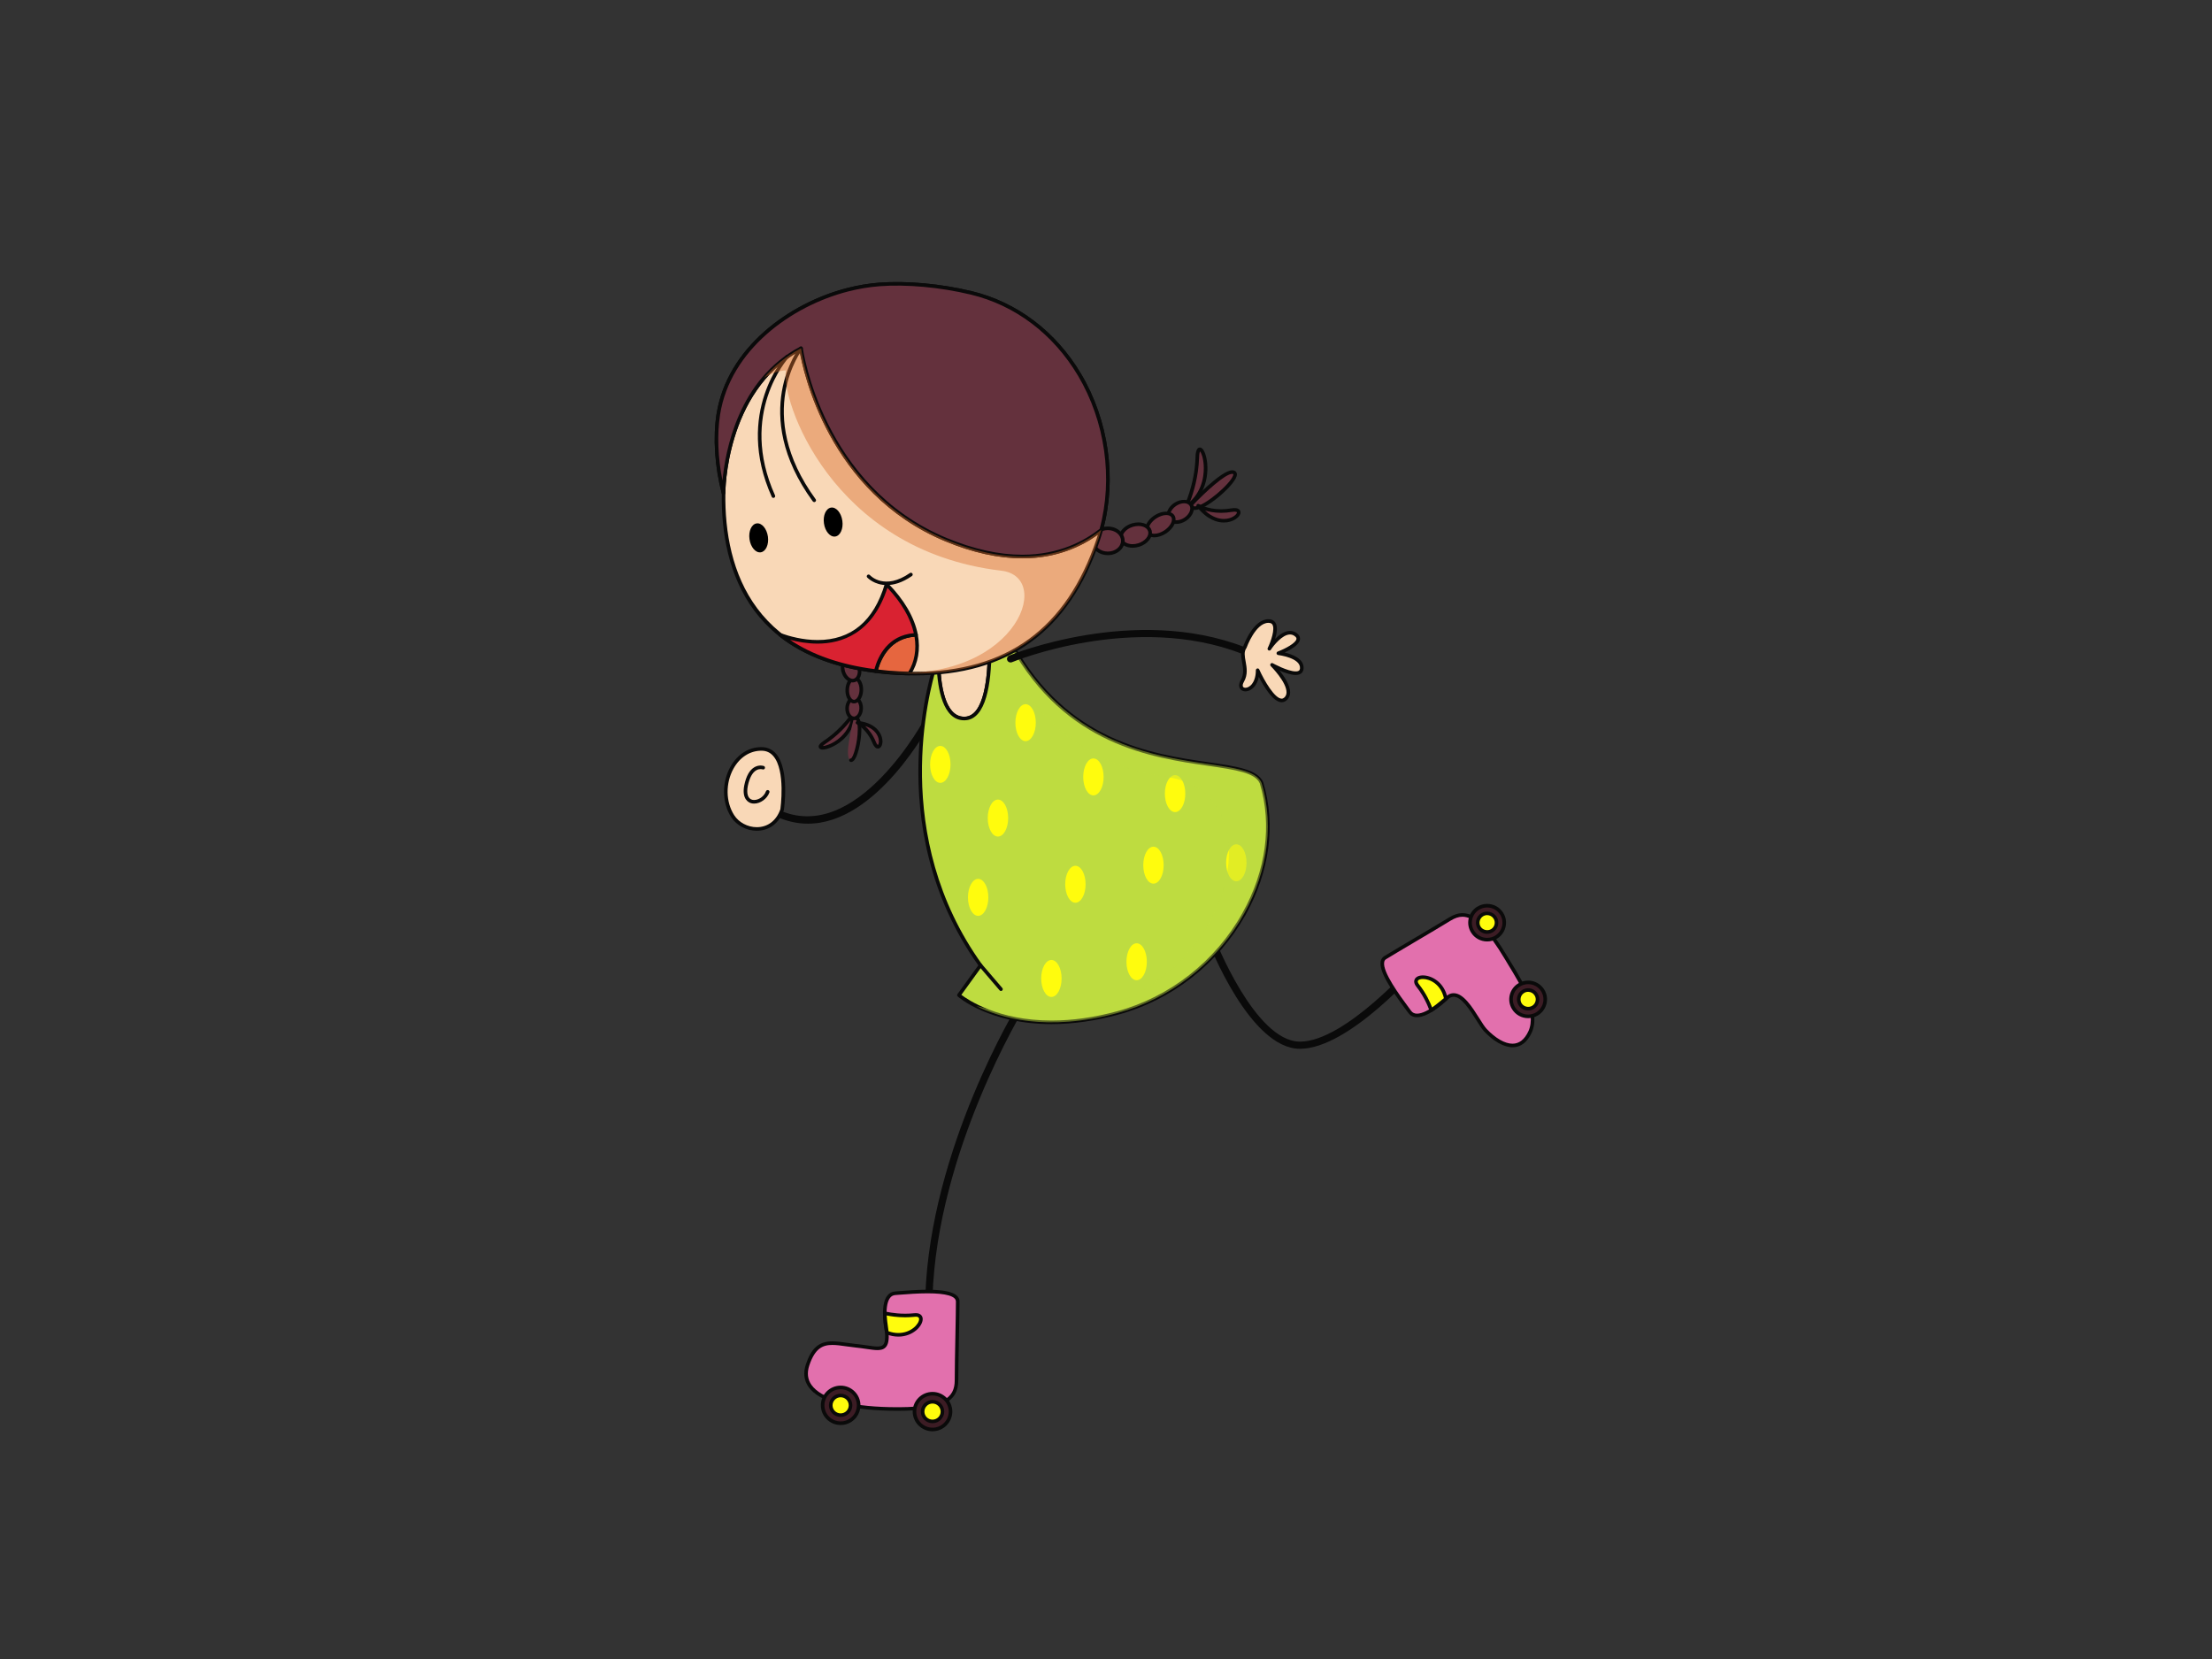 <?xml version="1.0" encoding="utf-8"?>
<!-- Generator: Adobe Illustrator 17.0.0, SVG Export Plug-In . SVG Version: 6.00 Build 0)  -->
<!DOCTYPE svg PUBLIC "-//W3C//DTD SVG 1.1//EN" "http://www.w3.org/Graphics/SVG/1.1/DTD/svg11.dtd">
<svg version="1.1" id="Layer_1" xmlns="http://www.w3.org/2000/svg" xmlns:xlink="http://www.w3.org/1999/xlink" x="0px" y="0px"
	 width="800px" height="600px" viewBox="0 0 800 600" enable-background="new 0 0 800 600" xml:space="preserve">
<rect x="0" y="0" width="800" height="600" fill="#333333" stroke="none"/>
<g>
	<g>
		<g>
			<g>
				<path fill="#0A0A0A" d="M335.949,470.313c-0.009,0-0.027,0-0.039,0c-0.72-0.027-1.283-0.627-1.259-1.338
					c1.723-53.63,33.317-105.341,33.63-105.871c0.377-0.6,1.181-0.795,1.79-0.416c0.615,0.373,0.813,1.172,0.437,1.781
					c-0.313,0.503-31.543,51.656-33.254,104.587C337.233,469.755,336.651,470.313,335.949,470.313L335.949,470.313z"/>
			</g>
			<g>
				<g>
					<path fill="#E270AD" d="M320.752,481.945c0,0-3.04-13.799,3.037-14.221c6.083-0.437,22.588-2.166,22.588,3.013
						c0,5.176-0.434,21.555-0.434,28.466c0,6.897-4.342,10.78-24.323,10.347c-19.979-0.437-33.003-5.604-29.535-15.954
						c3.479-10.349,9.123-7.758,17.372-6.9C317.712,487.558,321.186,489.713,320.752,481.945z"/>
					<path fill="#0A0A0A" d="M324.524,510.234c-0.931,0-1.904-0.015-2.914-0.033c-15.131-0.331-25.498-3.365-29.177-8.566
						c-1.678-2.365-2-5.146-0.961-8.246c1.97-5.872,4.733-8.264,9.541-8.264c1.6,0,3.333,0.241,5.176,0.5
						c1.07,0.154,2.176,0.307,3.335,0.428c1.47,0.156,2.784,0.343,3.953,0.518c1.519,0.223,2.841,0.419,3.86,0.419
						c1.003,0,1.636-0.184,2.036-0.602c0.627-0.663,0.859-2.061,0.729-4.405c-0.072-0.289-2.082-9.584,0.738-13.32
						c0.723-0.967,1.696-1.504,2.908-1.588l1.627-0.124c2.733-0.207,6.481-0.503,10.087-0.503c7.782,0,11.57,1.401,11.57,4.29
						c0,2.408-0.102,7.258-0.202,12.389c-0.117,6.083-0.244,12.38-0.244,16.077C346.588,507.142,340.405,510.234,324.524,510.234z
						 M301.014,486.416c-3.495,0-6.251,1.256-8.309,7.382c-0.901,2.691-0.639,5.08,0.802,7.095
						c3.434,4.839,13.422,7.692,28.128,8.012c19.738,0.445,23.654-3.372,23.654-9.702c0-3.703,0.118-10.003,0.241-16.104
						c0.102-5.125,0.193-9.963,0.193-12.362c0-1.964-3.544-2.991-10.259-2.991c-3.549,0-7.268,0.289-9.982,0.497l-1.642,0.123
						c-0.819,0.06-1.464,0.398-1.955,1.061c-2.464,3.275-0.515,12.293-0.491,12.386c0.162,2.896-0.154,4.501-1.07,5.457
						c-0.864,0.907-2.115,1.013-2.985,1.013l0,0c-1.112,0-2.474-0.202-4.059-0.437c-1.159-0.163-2.44-0.355-3.884-0.504
						c-1.184-0.12-2.316-0.286-3.389-0.434C304.22,486.654,302.521,486.416,301.014,486.416z"/>
				</g>
				<g>
					<path fill="#FFFC0D" d="M319.992,474.94c0,0,4.881,1.298,10.753,0.648c5.86-0.648-0.112,10.135-9.994,6.357
						C319.992,476.877,319.992,474.94,319.992,474.94z"/>
					<path fill="#0A0A0A" d="M324.895,483.404c-1.437,0-2.908-0.286-4.372-0.85c-0.22-0.085-0.377-0.278-0.41-0.512
						c-0.763-5.05-0.768-7.02-0.768-7.102c0-0.199,0.09-0.389,0.25-0.509c0.165-0.124,0.37-0.169,0.57-0.115
						c0.024,0.009,3.1,0.802,7.206,0.802c1.121,0,2.239-0.054,3.302-0.178c1.069-0.105,1.832,0.081,2.377,0.566
						c0.428,0.383,0.657,0.934,0.657,1.573C333.707,479.592,330.2,483.404,324.895,483.404z M321.349,481.473
						c1.19,0.418,2.389,0.629,3.546,0.629c4.598,0,7.511-3.293,7.511-5.022c0-0.268-0.064-0.467-0.226-0.609
						c-0.247-0.226-0.735-0.31-1.365-0.232c-1.121,0.115-2.268,0.181-3.444,0.181c-3.016,0-5.465-0.407-6.689-0.663
						C320.746,476.709,320.912,478.541,321.349,481.473z"/>
				</g>
				<g>
					<path fill="#3C1C24" d="M343.773,510.523c0,3.579-2.919,6.472-6.517,6.472c-3.6,0-6.511-2.892-6.511-6.472
						c0-3.57,2.911-6.466,6.511-6.466C340.854,504.057,343.773,506.953,343.773,510.523z"/>
					<path fill="#0A0A0A" d="M337.257,517.636c-3.959,0-7.165-3.197-7.165-7.113c0-3.917,3.206-7.116,7.165-7.116
						c3.947,0,7.161,3.199,7.161,7.116C344.418,514.439,341.203,517.636,337.257,517.636z M337.257,504.702
						c-3.239,0-5.863,2.613-5.863,5.821c0,3.206,2.624,5.821,5.863,5.821c3.242,0,5.866-2.615,5.866-5.821
						C343.123,507.314,340.499,504.702,337.257,504.702z"/>
				</g>
				<g>
					<path fill="#3C1C24" d="M310.547,508.254c0,3.573-2.914,6.472-6.508,6.472c-3.604,0-6.52-2.898-6.52-6.472
						c0-3.562,2.917-6.463,6.52-6.463C307.634,501.791,310.547,504.693,310.547,508.254z"/>
					<path fill="#0A0A0A" d="M304.039,515.38c-3.959,0-7.168-3.197-7.168-7.126c0-3.917,3.209-7.116,7.168-7.116
						c3.953,0,7.158,3.199,7.158,7.116C311.198,512.183,307.992,515.38,304.039,515.38z M304.039,502.439
						c-3.236,0-5.872,2.606-5.872,5.815c0,3.215,2.637,5.821,5.872,5.821c3.227,0,5.851-2.606,5.851-5.821
						C309.89,505.046,307.266,502.439,304.039,502.439z"/>
				</g>
				<g>
					<path fill="#FFFC0D" d="M307.621,508.254c0,1.97-1.615,3.564-3.582,3.564c-1.983,0-3.591-1.594-3.591-3.564
						c0-1.965,1.609-3.552,3.591-3.552C306.006,504.702,307.621,506.289,307.621,508.254z"/>
					<path fill="#0A0A0A" d="M304.039,512.457c-2.344,0-4.242-1.883-4.242-4.203c0-2.311,1.898-4.206,4.242-4.206
						c2.335,0,4.224,1.895,4.224,4.206C308.264,510.574,306.374,512.457,304.039,512.457z M304.039,505.344
						c-1.621,0-2.932,1.302-2.932,2.911c0,1.606,1.311,2.911,2.932,2.911c1.612,0,2.922-1.304,2.922-2.911
						C306.962,506.646,305.651,505.344,304.039,505.344z"/>
				</g>
				<g>
					<path fill="#FFFC0D" d="M340.839,510.523c0,1.961-1.606,3.552-3.582,3.552c-1.979,0-3.583-1.591-3.583-3.552
						c0-1.965,1.603-3.562,3.583-3.562C339.233,506.961,340.839,508.558,340.839,510.523z"/>
					<path fill="#0A0A0A" d="M337.257,514.726c-2.326,0-4.23-1.886-4.23-4.203c0-2.323,1.904-4.206,4.23-4.206
						c2.335,0,4.236,1.883,4.236,4.206C341.493,512.84,339.592,514.726,337.257,514.726z M337.257,507.612
						c-1.618,0-2.935,1.301-2.935,2.911c0,1.606,1.317,2.908,2.935,2.908c1.621,0,2.935-1.302,2.935-2.908
						C340.191,508.914,338.878,507.612,337.257,507.612z"/>
				</g>
			</g>
		</g>
		<g>
			<g>
				<path fill="#0A0A0A" d="M470.154,379.313c-18.068,0-32.742-37.616-33.356-39.21c-0.256-0.663,0.078-1.41,0.744-1.669
					c0.672-0.256,1.434,0.078,1.688,0.744c0.141,0.377,14.642,37.544,30.924,37.544c16.565,0,41.756-29.009,42-29.3
					c0.47-0.539,1.29-0.609,1.844-0.136c0.537,0.461,0.609,1.274,0.136,1.82C513.078,350.341,487.918,379.313,470.154,379.313
					L470.154,379.313z"/>
			</g>
			<g>
				<g>
					<path fill="#E270AD" d="M522.916,361.245c0,0.009-9.681,9.358-13.083,4.706c-3.395-4.658-13.079-16.996-8.872-19.596
						c4.2-2.591,17.725-10.467,23.341-13.938c5.592-3.459,10.928-1.928,20.59,14.282c4.007,6.71,12.218,18.632,8.421,26.634
						c-3.938,8.276-11.31,4.321-16.104-0.768C534.127,369.283,528.48,355.466,522.916,361.245z"/>
					<path fill="#0A0A0A" d="M547.031,378.759c-3.098,0-6.849-2.097-10.298-5.749c-0.81-0.874-1.744-2.347-2.826-4.068
						c-2.245-3.561-5.324-8.448-8.162-8.448c-0.814,0-1.582,0.389-2.353,1.202c-0.078,0.067-6.375,6.198-10.901,6.198
						c-1.356,0-2.419-0.524-3.175-1.567l-0.934-1.253c-4.757-6.427-9.774-13.589-9.042-17.378c0.157-0.829,0.599-1.464,1.277-1.886
						c1.952-1.211,5.956-3.582,10.187-6.077c4.986-2.953,10.147-6.008,13.145-7.855c1.763-1.093,3.396-1.621,4.984-1.621
						c4.836,0,9.786,4.821,16.526,16.122c0.379,0.632,0.798,1.317,1.25,2.052c4.293,7.02,10.78,17.629,7.189,25.185
						C552.271,377.026,549.963,378.759,547.031,378.759z M525.745,359.202c3.558,0,6.721,5.013,9.264,9.054
						c1.003,1.591,1.944,3.094,2.679,3.872c3.2,3.389,6.601,5.339,9.343,5.339c2.383,0,4.299-1.482,5.688-4.405
						c3.29-6.926-2.977-17.177-7.131-23.956c-0.449-0.732-0.862-1.431-1.245-2.07c-6.406-10.714-11.148-15.487-15.411-15.487
						c-1.362,0-2.721,0.452-4.291,1.422c-3.007,1.855-8.174,4.917-13.181,7.869c-4.218,2.498-8.207,4.86-10.16,6.068
						c-0.37,0.23-0.591,0.558-0.684,1.037c-0.678,3.54,5.734,12.193,8.813,16.357l0.931,1.272c0.518,0.693,1.208,1.03,2.13,1.03
						c3.914,0,9.915-5.763,9.976-5.821C523.47,359.738,524.573,359.202,525.745,359.202z"/>
				</g>
				<g>
					<path fill="#FFFC0D" d="M517.61,365.369c0,0-1.401-4.561-4.866-8.93c-3.459-4.369,8.286-5.002,10.172,4.806
						C519.191,364.393,517.61,365.369,517.61,365.369z"/>
					<path fill="#0A0A0A" d="M517.61,366.017c-0.078,0-0.16-0.012-0.232-0.048c-0.187-0.06-0.331-0.217-0.392-0.416
						c-0.009-0.036-1.413-4.498-4.757-8.713c-0.967-1.226-0.847-2.142-0.578-2.693c0.421-0.877,1.509-1.386,2.977-1.386
						c2.944,0,7.752,2.232,8.936,8.361c0.039,0.229-0.039,0.461-0.226,0.618c-3.715,3.148-5.315,4.143-5.384,4.179
						C517.848,365.987,517.727,366.017,517.61,366.017z M514.627,354.062c-0.901,0-1.612,0.247-1.805,0.648
						c-0.211,0.416,0.181,1.009,0.431,1.323c2.664,3.362,4.119,6.794,4.698,8.321c0.741-0.533,2.127-1.57,4.251-3.359
						C521.057,355.918,517.071,354.062,514.627,354.062z"/>
				</g>
				<g>
					<path fill="#3C1C24" d="M534.561,328.482c2.922-1.786,6.728-0.913,8.532,1.983c1.808,2.874,0.919,6.662-1.983,8.448
						c-2.904,1.796-6.713,0.913-8.524-1.964C530.783,334.065,531.674,330.278,534.561,328.482z"/>
					<path fill="#0A0A0A" d="M537.854,340.492c-2.384,0-4.559-1.19-5.815-3.202c-0.967-1.543-1.266-3.36-0.865-5.131
						c0.428-1.772,1.501-3.266,3.052-4.224c1.087-0.669,2.335-1.028,3.606-1.028c2.389,0,4.571,1.196,5.815,3.209
						c0.971,1.54,1.275,3.365,0.85,5.128c-0.41,1.763-1.5,3.263-3.043,4.221C540.373,340.136,539.125,340.492,537.854,340.492z
						 M537.832,328.205c-1.027,0-2.039,0.286-2.928,0.832c-1.244,0.771-2.112,1.985-2.449,3.407
						c-0.341,1.443-0.091,2.908,0.696,4.161c1.015,1.621,2.772,2.589,4.703,2.589c1.021,0,2.034-0.286,2.916-0.826
						c1.242-0.777,2.125-1.992,2.464-3.423c0.329-1.428,0.088-2.898-0.69-4.143C541.527,329.175,539.767,328.205,537.832,328.205z"
						/>
				</g>
				<g>
					<path fill="#3C1C24" d="M549.408,356.222c2.893-1.799,6.71-0.913,8.512,1.973c1.814,2.878,0.919,6.662-1.983,8.452
						c-2.904,1.796-6.713,0.913-8.515-1.965C545.612,361.799,546.51,358.012,549.408,356.222z"/>
					<path fill="#0A0A0A" d="M552.677,368.229c-2.389,0-4.553-1.196-5.806-3.209c-0.97-1.536-1.266-3.356-0.865-5.122
						c0.422-1.772,1.495-3.266,3.053-4.224c1.082-0.669,2.332-1.027,3.604-1.027c2.374,0,4.564,1.199,5.818,3.209
						c1.986,3.178,1,7.369-2.202,9.349C555.202,367.873,553.954,368.229,552.677,368.229z M552.662,355.933
						c-1.025,0-2.034,0.289-2.911,0.834c-1.259,0.777-2.136,1.992-2.471,3.42c-0.338,1.431-0.091,2.904,0.693,4.149
						c1.018,1.63,2.775,2.597,4.703,2.597c1.027,0,2.04-0.286,2.919-0.835c2.589-1.597,3.387-4.996,1.775-7.566
						C556.359,356.906,554.596,355.933,552.662,355.933z"/>
				</g>
				<g>
					<path fill="#FFFC0D" d="M550.878,358.569c1.591-0.991,3.694-0.5,4.679,1.085c0.997,1.581,0.5,3.666-1.093,4.649
						c-1.594,0.988-3.688,0.503-4.688-1.082C548.793,361.634,549.279,359.56,550.878,358.569z"/>
					<path fill="#0A0A0A" d="M552.671,365.469c-1.41,0-2.693-0.715-3.444-1.91c-1.175-1.883-0.594-4.369,1.311-5.541
						c0.642-0.394,1.38-0.611,2.124-0.611c1.419,0,2.711,0.714,3.444,1.907c0.584,0.907,0.762,1.979,0.515,3.025
						c-0.235,1.051-0.883,1.947-1.799,2.513C554.172,365.252,553.431,365.469,552.671,365.469z M552.662,358.705
						c-0.51,0-1.003,0.141-1.44,0.416c-1.287,0.792-1.678,2.473-0.889,3.763c0.777,1.226,2.528,1.648,3.787,0.871
						c0.636-0.383,1.064-0.991,1.235-1.711c0.163-0.699,0.042-1.434-0.355-2.046C554.497,359.184,553.626,358.705,552.662,358.705z"
						/>
				</g>
				<g>
					<path fill="#FFFC0D" d="M536.046,330.826c1.591-0.988,3.694-0.5,4.688,1.085c0.988,1.585,0.503,3.673-1.097,4.661
						c-1.591,0.979-3.687,0.503-4.685-1.088C533.964,333.897,534.449,331.82,536.046,330.826z"/>
					<path fill="#0A0A0A" d="M537.854,337.735c-1.422,0-2.703-0.72-3.456-1.913c-1.181-1.883-0.594-4.369,1.304-5.535
						c1.844-1.154,4.432-0.545,5.586,1.287c1.175,1.889,0.597,4.372-1.301,5.544C539.336,337.512,538.604,337.735,537.854,337.735z
						 M537.848,330.965c-0.515,0-1.021,0.147-1.456,0.415c-1.286,0.796-1.684,2.486-0.892,3.76c0.787,1.238,2.534,1.654,3.796,0.883
						c1.293-0.798,1.685-2.485,0.886-3.77C539.677,331.453,538.8,330.965,537.848,330.965z"/>
				</g>
			</g>
		</g>
		<g>
			<g>
				<path fill="#0A0A0A" d="M292.207,297.892c-3.86,0-7.857-0.85-11.973-2.796c-0.651-0.313-0.922-1.085-0.618-1.733
					c0.316-0.642,1.096-0.913,1.741-0.602c28.487,13.525,53.193-33.028,53.431-33.498c0.334-0.632,1.121-0.882,1.765-0.551
					c0.639,0.328,0.883,1.1,0.552,1.744C336.196,262.201,317.248,297.892,292.207,297.892L292.207,297.892z"/>
			</g>
			<g>
				<g>
					<path fill="#F9D8B7" d="M282.859,292.848c0,0,3.26-22.003-7.49-22.003c-10.75,0-16.45,14.791-10.419,24.272
						C268.857,301.261,279.604,302.228,282.859,292.848z"/>
					<path fill="#0A0A0A" d="M273.693,300.456L273.693,300.456c-3.718,0-7.372-1.964-9.298-4.995
						c-3.293-5.18-3.387-12.453-0.25-18.099c2.519-4.547,6.604-7.159,11.223-7.159c2.133,0,3.914,0.802,5.287,2.38
						c4.947,5.692,2.944,19.756,2.845,20.356C281.861,297.694,278.215,300.456,273.693,300.456z M275.368,271.502
						c-4.119,0-7.804,2.36-10.091,6.484c-2.913,5.252-2.826,11.998,0.22,16.788c1.69,2.661,4.911,4.39,8.195,4.39l0,0
						c3.995,0,7.105-2.381,8.548-6.526c-0.003-0.027,1.997-13.962-2.57-19.201C278.541,272.132,277.137,271.502,275.368,271.502z"/>
				</g>
				<g>
					<path fill="#0A0A0A" d="M272.744,290.628c-0.362,0-0.723-0.043-1.076-0.136c-0.832-0.238-3.498-1.383-2.485-6.499
						c0.681-3.339,1.925-5.547,3.721-6.554c1.708-0.964,3.272-0.428,3.335-0.407c0.338,0.118,0.518,0.494,0.392,0.826
						c-0.123,0.338-0.485,0.521-0.829,0.398c-0.066-0.024-1.115-0.347-2.287,0.328c-1.413,0.81-2.458,2.763-3.055,5.649
						c-0.545,2.763,0.015,4.586,1.56,5.013c1.642,0.437,4.197-0.795,5.007-3.085c0.13-0.338,0.504-0.509,0.844-0.389
						c0.331,0.118,0.509,0.488,0.397,0.826C277.423,288.935,274.98,290.628,272.744,290.628L272.744,290.628z"/>
				</g>
			</g>
		</g>
		<g>
			<path fill="#F9D8B7" d="M348.986,259.857c7.611-0.286,8.9-15.103,8.936-24.703c-12.142,3.043-16.914,4.004-18.566,4.306
				C339.534,247.14,341.008,260.162,348.986,259.857z"/>
			<path fill="#0A0A0A" d="M348.715,260.511c-8.283,0-9.828-13.181-10.018-21.036c-0.003-0.317,0.223-0.594,0.536-0.657
				c1.835-0.323,6.676-1.323,18.535-4.288c0.187-0.051,0.395-0.006,0.552,0.115c0.165,0.12,0.259,0.307,0.259,0.509
				c-0.054,11.401-1.732,25.056-9.572,25.348L348.715,260.511z M340.022,239.996c0.217,7.433,1.693,19.222,8.692,19.222l0.247-0.003
				c6.936-0.271,8.195-14.29,8.304-23.235C346.967,238.556,342.15,239.589,340.022,239.996z"/>
		</g>
		<g>
			<path fill="#BEDC40" d="M456.255,283.138c-5.652-12.935-60.809,3.462-90.33-50.018c-2.983,0.768-5.625,1.437-8.002,2.034
				c-0.036,9.599-1.325,24.417-8.936,24.703c-7.978,0.305-9.452-12.717-9.63-20.397c-0.581,0.099-0.789,0.13-0.789,0.13
				s-20.859,58.221,16.065,109.537c-7.819,10.78-7.819,10.78-7.819,10.78s19.111,16.815,57.327,6.472
				C442.35,356.033,466.24,316.343,456.255,283.138z"/>
			<path fill="#0A0A0A" d="M380.338,370.383h-0.006c-22.338,0-33.488-9.581-33.955-9.991c-0.247-0.226-0.286-0.591-0.093-0.861
				l7.547-10.407c-36.338-50.918-16.095-109.173-15.884-109.751c0.081-0.232,0.292-0.392,0.533-0.419
				c0.019-0.009,0.229-0.036,0.763-0.135c0.193-0.024,0.386,0.024,0.524,0.135c0.147,0.127,0.226,0.307,0.244,0.491
				c0.168,7.379,1.527,19.774,8.704,19.774l0.247-0.003c7.155-0.28,8.28-15.188,8.304-24.07c0.006-0.292,0.214-0.552,0.503-0.615
				c2.374-0.596,5.02-1.271,7.981-2.033c0.292-0.081,0.596,0.057,0.741,0.31c19.578,35.462,50.31,39.925,70.641,42.883
				c10.277,1.491,17.701,2.576,19.723,7.2c4.616,15.36,2.344,32.38-6.381,47.993c-9.901,17.689-26.724,30.855-46.17,36.113
				C396.006,369.244,387.94,370.383,380.338,370.383z M347.693,359.792c2.314,1.76,13.293,9.304,32.639,9.304h0.006
				c7.484,0,15.435-1.13,23.633-3.344c19.096-5.173,35.628-18.114,45.347-35.496c8.575-15.3,10.814-31.964,6.312-46.929
				c-1.699-3.889-8.828-4.923-18.695-6.36c-20.494-2.977-51.439-7.478-71.343-43.097c-2.573,0.663-4.908,1.262-7.023,1.787
				c-0.085,11.292-1.844,24.552-9.563,24.844l-0.292,0.009c-7.743,0-9.602-11.497-9.952-19.418
				c-2.732,8.816-16.897,61.389,16.387,107.658c0.175,0.22,0.175,0.53,0,0.747L347.693,359.792z"/>
		</g>
		<g>
			<path fill="#0A0A0A" d="M362.011,358.403c-0.184,0-0.371-0.078-0.494-0.232l-7.39-8.626c-0.232-0.272-0.196-0.681,0.078-0.913
				c0.28-0.229,0.684-0.193,0.919,0.07l7.382,8.632c0.244,0.271,0.199,0.678-0.075,0.916
				C362.312,358.35,362.158,358.403,362.011,358.403L362.011,358.403z"/>
		</g>
		<g>
			<path fill="#FFFC0D" d="M343.773,276.458c0,3.697-1.66,6.68-3.697,6.68c-2.034,0-3.694-2.983-3.694-6.68
				c0-3.694,1.66-6.686,3.694-6.686C342.113,269.773,343.773,272.764,343.773,276.458z"/>
		</g>
		<g>
			<path fill="#FFFC0D" d="M364.62,295.871c0,3.691-1.654,6.676-3.703,6.676c-2.034,0-3.688-2.986-3.688-6.676
				c0-3.697,1.654-6.692,3.688-6.692C362.966,289.179,364.62,292.173,364.62,295.871z"/>
		</g>
		<g>
			<path fill="#FFFC0D" d="M374.611,261.367c0,3.697-1.657,6.683-3.697,6.683c-2.037,0-3.688-2.986-3.688-6.683
				c0-3.694,1.651-6.686,3.688-6.686C372.953,254.681,374.611,257.673,374.611,261.367z"/>
		</g>
		<g>
			<path fill="#FFFC0D" d="M392.622,319.802c0,3.694-1.654,6.686-3.684,6.686c-2.037,0-3.691-2.992-3.691-6.686
				c0-3.697,1.654-6.683,3.691-6.683C390.968,313.12,392.622,316.106,392.622,319.802z"/>
		</g>
		<g>
			<path fill="#FFFC0D" d="M357.452,324.547c0,3.691-1.654,6.68-3.691,6.68c-2.04,0-3.688-2.988-3.688-6.68
				c0-3.691,1.648-6.691,3.688-6.691C355.798,317.856,357.452,320.857,357.452,324.547z"/>
		</g>
		<g>
			<path fill="#FFFC0D" d="M450.823,312.035c0,3.691-1.645,6.692-3.679,6.692c-2.049,0-3.703-3.001-3.703-6.692
				c0-3.697,1.654-6.683,3.703-6.683C449.178,305.352,450.823,308.338,450.823,312.035z"/>
		</g>
		<g>
			<path fill="#FFFC0D" d="M399.142,280.989c0,3.691-1.648,6.677-3.697,6.677c-2.031,0-3.685-2.986-3.685-6.677
				c0-3.697,1.654-6.688,3.685-6.688C397.494,274.301,399.142,277.293,399.142,280.989z"/>
		</g>
		<g>
			<path fill="#FFFC0D" d="M420.853,312.906c0,3.694-1.645,6.676-3.687,6.676c-2.04,0-3.688-2.983-3.688-6.676
				c0-3.697,1.648-6.689,3.688-6.689C419.208,306.217,420.853,309.209,420.853,312.906z"/>
		</g>
		<g>
			<path fill="#FFFC0D" d="M414.77,347.837c0,3.685-1.639,6.671-3.685,6.671c-2.042,0-3.691-2.986-3.691-6.671
				c0-3.703,1.648-6.688,3.691-6.688C413.131,341.149,414.77,344.134,414.77,347.837z"/>
		</g>
		<g>
			<path fill="#FFFC0D" d="M383.942,353.872c0,3.687-1.648,6.683-3.688,6.683c-2.049,0-3.691-2.995-3.691-6.683
				c0-3.691,1.642-6.686,3.691-6.686C382.294,347.187,383.942,350.181,383.942,353.872z"/>
		</g>
		<g>
			<path fill="#FFFC0D" d="M428.681,287.028c0,3.687-1.657,6.676-3.691,6.676c-2.046,0-3.703-2.989-3.703-6.676
				c0-3.7,1.657-6.686,3.703-6.686C427.023,280.342,428.681,283.327,428.681,287.028z"/>
		</g>
		<g opacity="0.45">
			<path fill="#BEDC40" d="M456.255,283.138c-5.652-12.935-60.809,3.462-90.33-50.018c-1.145,0.283-2.194,0.561-3.233,0.829
				c3.031,8.614,17.137,41.069,59.249,47.04c48.602,6.897,15.26,106.335-68.818,82.859c8.46,4.227,25.459,9.445,51.017,2.53
				C442.35,356.033,466.24,316.343,456.255,283.138z"/>
		</g>
		<g>
			<g>
				<path fill="#0A0A0A" d="M365.491,239.589c-0.515,0-1-0.296-1.208-0.792c-0.272-0.657,0.033-1.416,0.693-1.694
					c0.452-0.186,45.248-18.571,85.241-3.031c0.666,0.259,0.997,1.013,0.736,1.675c-0.259,0.669-1.003,0.997-1.691,0.729
					c-39.011-15.149-82.837,2.826-83.268,3.016C365.831,239.556,365.653,239.589,365.491,239.589L365.491,239.589z"/>
			</g>
			<g>
				<path fill="#F9D8B7" d="M454.848,242.395c0,0,6.183,13.901,10.096,10.346c3.902-3.552-4.884-12.287-4.884-12.287
					s10.407,5.815,10.742,1.287c0.328-4.525-8.466-5.499-8.466-5.499s10.422-3.874,6.188-6.785
					c-4.239-2.917-9.445,5.179-9.445,5.179s4.881-10.036-0.326-10.036c-5.209,0-8.536,9.472-8.536,9.472
					c-2.211,3.143,1.699,7.668-0.916,12.197C446.695,250.794,454.848,251.129,454.848,242.395z"/>
				<path fill="#0A0A0A" d="M463.537,253.973c-3.136,0-6.562-5.854-8.264-9.186c-0.313,1.606-0.925,2.681-1.453,3.365
					c-0.934,1.184-2.194,1.886-3.404,1.886l0,0c-0.88,0-1.603-0.37-1.989-1.03c-0.272-0.473-0.6-1.476,0.31-3.052
					c1.256-2.181,0.861-4.387,0.47-6.511c-0.367-2.046-0.719-3.974,0.422-5.67c0.374-1.021,3.718-9.825,9.123-9.825
					c1.437,0,2.166,0.681,2.522,1.245c0.892,1.416,0.518,3.793-0.102,5.854c1.47-1.467,3.393-2.869,5.372-2.869
					c0.838,0,1.63,0.244,2.353,0.742c1.19,0.823,1.349,1.714,1.271,2.317c-0.241,1.967-3.338,3.732-5.568,4.757
					c2.769,0.647,7.104,2.238,6.857,5.8c-0.066,0.871-0.521,2.323-2.847,2.323c-1.741,0-4.044-0.829-5.881-1.627
					c1.768,2.172,3.923,5.378,3.862,7.99c-0.018,1.106-0.431,2.028-1.214,2.739C464.839,253.726,464.203,253.973,463.537,253.973z
					 M454.848,241.74c0.244,0,0.482,0.151,0.584,0.395c1.823,4.07,5.619,10.542,8.105,10.542c0.341,0,0.657-0.136,0.961-0.413
					c0.515-0.47,0.768-1.061,0.792-1.814c0.088-3.748-5.64-9.488-5.695-9.539c-0.234-0.235-0.256-0.594-0.069-0.853
					c0.199-0.262,0.563-0.322,0.844-0.168c0.054,0.03,5.297,2.932,8.241,2.932c1.287,0,1.498-0.542,1.546-1.121
					c0.271-3.8-7.812-4.806-7.894-4.809c-0.304-0.036-0.539-0.268-0.579-0.561c-0.03-0.301,0.145-0.584,0.425-0.69
					c2.697-1.006,6.589-3.088,6.767-4.558c0.022-0.133,0.076-0.552-0.723-1.097c-0.5-0.352-1.03-0.521-1.609-0.521
					c-2.759,0-5.926,3.981-6.918,5.511c-0.186,0.289-0.566,0.389-0.871,0.217c-0.301-0.16-0.413-0.531-0.259-0.847
					c1.181-2.426,2.676-6.87,1.681-8.463c-0.184-0.277-0.509-0.63-1.425-0.63c-4.685,0-7.888,8.937-7.921,9.027
					c-0.018,0.057-0.048,0.112-0.084,0.157c-0.904,1.283-0.597,2.898-0.254,4.781c0.407,2.242,0.865,4.791-0.62,7.372
					c-0.425,0.739-0.555,1.383-0.323,1.763c0.199,0.349,0.63,0.397,0.865,0.397c0.617,0,1.572-0.362,2.374-1.389
					c0.63-0.828,1.407-2.353,1.407-4.968c0-0.307,0.211-0.576,0.515-0.636C454.751,241.747,454.809,241.74,454.848,241.74z"/>
			</g>
		</g>
		<g>
			<g>
				<g>
					<path fill="#64313D" d="M428.786,183.522c0,0,3.908-7.758,4.227-18.11C433.344,155.062,441.814,174.787,428.786,183.522z"/>
					<path fill="#0A0A0A" d="M428.786,184.176c-0.16,0-0.304-0.06-0.434-0.163c-0.226-0.196-0.28-0.515-0.157-0.78
						c0.039-0.072,3.857-7.761,4.176-17.839c0.024-0.874,0.109-3.552,1.576-3.552c1.018,0,1.687,1.434,2.058,2.63
						c1.536,4.996,0.982,14.336-6.854,19.593C429.036,184.137,428.913,184.176,428.786,184.176z M434.005,163.239
						c-0.112,0.238-0.299,0.841-0.334,2.197c-0.223,7.083-2.07,12.914-3.272,15.996c4.887-4.519,5.107-10.618,4.935-13.23
						C435.152,165.402,434.408,163.703,434.005,163.239z"/>
				</g>
				<g>
					<path fill="#64313D" d="M430.738,182.51c0,0,12.702-13.543,15.637-11.6C449.301,172.856,431.392,188.285,430.738,182.51z"/>
					<path fill="#0A0A0A" d="M432.166,184.441c-1.178,0-1.937-0.684-2.066-1.865c-0.027-0.181,0.039-0.37,0.168-0.509
						c1.148-1.232,11.359-11.989,15.396-11.989c0.407,0,0.774,0.091,1.076,0.299c0.326,0.22,0.838,0.759,0.491,1.898
						C446.116,175.908,436.195,184.441,432.166,184.441z M431.449,182.711c0.094,0.32,0.301,0.431,0.717,0.431
						c3.384,0,12.886-8.186,13.827-11.244c0.063-0.223,0.078-0.413,0.015-0.449c-0.078-0.054-0.196-0.078-0.344-0.078
						C443.079,171.371,435.839,178.059,431.449,182.711z"/>
				</g>
				<g>
					<path fill="#64313D" d="M433.344,182.883c0,0,4.556,2.911,12.052,1.615C452.884,183.203,442.787,194.847,433.344,182.883z"/>
					<path fill="#0A0A0A" d="M442.627,188.978c-2.41,0-6.077-0.985-9.804-5.697c-0.19-0.247-0.184-0.597,0.036-0.835
						c0.22-0.232,0.573-0.283,0.841-0.111c0.021,0.021,2.977,1.847,7.915,1.847l0,0c1.193,0,2.431-0.109,3.673-0.323
						c2.588-0.449,3.368,0.552,3.368,1.474C448.656,186.981,445.971,188.978,442.627,188.978z M435.83,184.637
						c2.651,2.468,5.089,3.049,6.797,3.049c2.893,0,4.73-1.66,4.73-2.353c0-0.199-0.47-0.292-0.898-0.292
						c-0.271,0-0.587,0.03-0.955,0.094c-1.296,0.226-2.616,0.338-3.89,0.338l0,0C439.22,185.471,437.267,185.08,435.83,184.637z"/>
				</g>
				<g>
					<path fill="#64313D" d="M430.738,182.51c1,1.485,0.081,3.844-2.073,5.276c-2.154,1.443-4.718,1.395-5.709-0.088
						c-1.016-1.482-0.073-3.85,2.076-5.284C427.192,180.988,429.744,181.021,430.738,182.51z"/>
					<path fill="#0A0A0A" d="M425.448,189.487c-1.314,0-2.423-0.527-3.034-1.431c-0.473-0.693-0.627-1.543-0.449-2.461
						c0.277-1.392,1.287-2.775,2.703-3.715c2.378-1.575,5.46-1.455,6.622,0.265c1.19,1.784,0.172,4.549-2.265,6.185
						C427.903,189.077,426.632,189.487,425.448,189.487z M428.247,182.012c-0.931,0-1.941,0.338-2.856,0.94
						c-1.142,0.759-1.944,1.831-2.145,2.88c-0.078,0.404-0.099,0.988,0.247,1.503c0.765,1.133,3.031,1.106,4.809-0.085
						c1.82-1.211,2.687-3.223,1.898-4.387C429.831,182.316,429.138,182.012,428.247,182.012z"/>
				</g>
				<g>
					<path fill="#64313D" d="M424.149,186.652c0.997,1.485-0.205,4.031-2.696,5.691c-2.495,1.657-5.315,1.799-6.318,0.313
						c-1.006-1.479,0.199-4.028,2.693-5.692C420.31,185.309,423.146,185.176,424.149,186.652z"/>
					<path fill="#0A0A0A" d="M417.487,194.341c-1.304,0-2.323-0.476-2.892-1.326c-0.428-0.629-0.57-1.41-0.398-2.278
						c0.304-1.54,1.515-3.149,3.266-4.312c2.7-1.789,6.05-1.871,7.222-0.129c1.224,1.807-0.039,4.7-2.862,6.586
						C420.428,193.802,418.849,194.341,417.487,194.341z M421.793,186.272c-1.115,0-2.426,0.452-3.597,1.233
						c-1.443,0.964-2.492,2.289-2.721,3.473c-0.102,0.531-0.033,0.976,0.199,1.314c0.434,0.651,1.332,0.75,1.814,0.75
						c1.121,0,2.429-0.449,3.604-1.238c2.151-1.425,3.296-3.621,2.513-4.796C423.285,186.535,422.637,186.272,421.793,186.272z"/>
				</g>
				<g>
					<path fill="#64313D" d="M415.845,191.97c0.606,1.994-1.235,4.308-4.1,5.17c-2.872,0.85-5.689-0.075-6.291-2.07
						c-0.611-1.991,1.235-4.311,4.104-5.164C412.429,189.05,415.243,189.973,415.845,191.97z"/>
					<path fill="#0A0A0A" d="M409.612,198.104c-2.384,0-4.258-1.121-4.788-2.85c-0.35-1.172-0.043-2.444,0.871-3.591
						c0.85-1.085,2.163-1.925,3.676-2.377c0.774-0.235,1.554-0.343,2.323-0.343c2.377,0,4.26,1.114,4.787,2.841
						c0.69,2.332-1.346,5.017-4.546,5.972C411.157,197.981,410.383,198.104,409.612,198.104z M411.694,190.231
						c-0.642,0-1.293,0.1-1.944,0.292c-1.268,0.383-2.344,1.064-3.034,1.941c-0.639,0.801-0.864,1.66-0.639,2.416
						c0.347,1.172,1.744,1.925,3.534,1.925c0.639,0,1.295-0.099,1.943-0.286c2.516-0.765,4.173-2.717,3.676-4.363
						C414.879,190.988,413.477,190.231,411.694,190.231z"/>
				</g>
				<g>
					<path fill="#64313D" d="M406.087,195.601c0,2.503-2.435,4.531-5.423,4.531c-2.995,0-5.429-2.028-5.429-4.531
						c0-2.501,2.434-4.525,5.429-4.525C403.652,191.075,406.087,193.1,406.087,195.601z"/>
					<path fill="#0A0A0A" d="M400.664,200.777c-3.357,0-6.083-2.319-6.083-5.176c0-2.851,2.727-5.179,6.083-5.179
						c3.347,0,6.083,2.329,6.083,5.179C406.747,198.457,404.011,200.777,400.664,200.777z M400.664,191.717
						c-2.64,0-4.779,1.741-4.779,3.884c0,2.142,2.139,3.884,4.779,3.884c2.63,0,4.778-1.742,4.778-3.884
						C405.442,193.458,403.294,191.717,400.664,191.717z"/>
				</g>
			</g>
			<g>
				<g>
					<path fill="#64313D" d="M308.664,258.092c0,0-3.549,5.788-10.331,10.295C291.572,272.894,308.245,270.285,308.664,258.092z"/>
					<path fill="#0A0A0A" d="M297.519,271.101L297.519,271.101c-1.018,0-1.313-0.485-1.407-0.774
						c-0.223-0.705,0.359-1.479,1.862-2.477c6.571-4.377,10.096-10.039,10.129-10.099c0.16-0.247,0.461-0.367,0.753-0.283
						c0.278,0.085,0.47,0.347,0.458,0.645C308.995,267.194,300.252,271.101,297.519,271.101z M307.646,260.62
						c-1.667,2.127-4.661,5.45-8.946,8.301c-0.596,0.4-0.925,0.693-1.114,0.889C299.752,269.733,306.055,266.847,307.646,260.62z"/>
				</g>
				<g>
					<path fill="#64313D" d="M308.803,259.794c0,0-3.773,13.971-1.259,15.092C310.056,276.006,312.921,257.842,308.803,259.794z"/>
					<path fill="#0A0A0A" d="M307.763,275.582c-0.352,0-0.651-0.286-0.651-0.642c0-0.347,0.286-0.639,0.639-0.642
						c0.871-0.331,2.471-5.827,2.471-10.524c0-2.528-0.515-3.474-0.837-3.474c-0.365,0-0.66-0.289-0.66-0.645
						c0-0.358,0.295-0.648,0.66-0.648c1.422,0,2.145,1.603,2.145,4.767c0,2.253-0.388,5.101-1.003,7.442
						C309.384,275.582,308.164,275.582,307.763,275.582z"/>
				</g>
				<g>
					<path fill="#64313D" d="M310.122,261.361c0,0,3.829,1.786,6.077,7.255C318.441,274.069,322.014,262.611,310.122,261.361z"/>
					<path fill="#0A0A0A" d="M317.51,270.725L317.51,270.725c-0.521,0-1.28-0.32-1.922-1.868c-2.106-5.143-5.704-6.896-5.746-6.915
						c-0.292-0.135-0.437-0.455-0.338-0.759c0.081-0.301,0.362-0.494,0.681-0.464c7.376,0.768,9.09,5.36,8.966,7.677
						C319.08,269.788,318.411,270.725,317.51,270.725z M312.888,262.575c1.271,1.19,2.787,3.046,3.911,5.79
						c0.319,0.769,0.608,1.016,0.693,1.067c0.178-0.12,0.491-0.847,0.301-2C317.64,266.522,316.85,263.843,312.888,262.575z"/>
				</g>
				<g>
					<path fill="#64313D" d="M308.803,259.794c1.395,0.051,2.588-1.543,2.651-3.552c0.07-2.016-1.024-3.673-2.431-3.718
						c-1.401-0.043-2.591,1.548-2.648,3.561C306.308,258.095,307.398,259.761,308.803,259.794z"/>
					<path fill="#0A0A0A" d="M308.857,260.447L308.857,260.447c-0.015,0-0.069,0-0.081,0c-0.696-0.018-1.344-0.328-1.877-0.895
						c-0.79-0.826-1.221-2.127-1.187-3.483c0.085-2.353,1.512-4.197,3.254-4.197c0.777,0.024,1.425,0.338,1.962,0.895
						c0.789,0.829,1.22,2.133,1.175,3.495C312.029,258.61,310.604,260.447,308.857,260.447z M309.005,253.166
						c-1.043,0-1.934,1.349-1.989,2.946c-0.027,1.018,0.274,1.979,0.826,2.558c0.202,0.21,0.536,0.473,0.976,0.482l0.039,0.642
						v-0.642c1.001,0,1.904-1.341,1.944-2.932c0.039-1.03-0.272-1.986-0.816-2.567c-0.208-0.214-0.539-0.47-0.971-0.488H309.005z"/>
				</g>
				<g>
					<path fill="#64313D" d="M308.824,253.747c1.407,0.036,2.615-1.805,2.687-4.134c0.067-2.323-1.012-4.248-2.419-4.285
						c-1.407-0.048-2.603,1.799-2.681,4.128C306.35,251.785,307.423,253.705,308.824,253.747z"/>
					<path fill="#0A0A0A" d="M308.872,254.392c0.009,0.009-0.067,0-0.067,0c-1.789-0.057-3.124-2.239-3.04-4.956
						c0.075-2.664,1.524-4.754,3.275-4.754c0.705,0.021,1.311,0.31,1.814,0.837c0.864,0.919,1.346,2.447,1.301,4.113
						C312.071,252.307,310.626,254.392,308.872,254.392z M309.071,245.973c-0.913,0-1.94,1.443-2,3.504
						c-0.069,2.1,0.88,3.594,1.772,3.625l0.03,0.645v-0.645c0.904,0,1.913-1.413,1.983-3.513c0.033-1.302-0.326-2.528-0.949-3.185
						C309.643,246.13,309.366,245.986,309.071,245.973L309.071,245.973z"/>
				</g>
				<g>
					<path fill="#64313D" d="M308.932,246.088c1.575-0.437,2.365-2.597,1.747-4.848c-0.624-2.244-2.416-3.708-3.992-3.278
						c-1.573,0.425-2.365,2.591-1.744,4.839C305.564,245.043,307.35,246.513,308.932,246.088z"/>
					<path fill="#0A0A0A" d="M308.368,246.808L308.368,246.808c-1.738,0-3.444-1.612-4.052-3.826
						c-0.413-1.491-0.265-3.043,0.368-4.164c0.443-0.76,1.066-1.275,1.834-1.48c1.896-0.521,4.068,1.157,4.781,3.733
						c0.729,2.618-0.241,5.101-2.196,5.64C308.872,246.778,308.622,246.808,308.368,246.808z M307.26,238.532
						c-0.142,0-0.271,0.021-0.401,0.054c-0.533,0.141-0.861,0.554-1.042,0.874c-0.479,0.826-0.558,2.004-0.247,3.172
						c0.518,1.841,1.976,3.149,3.185,2.835c1.221-0.338,1.811-2.197,1.293-4.049C309.595,239.77,308.393,238.532,307.26,238.532z"/>
				</g>
				<g>
					<path fill="#64313D" d="M307.305,238.164c1.666-1.042,2.018-3.477,0.774-5.457c-1.251-1.964-3.613-2.721-5.282-1.684
						c-1.657,1.03-2.007,3.465-0.759,5.45C303.283,238.441,305.639,239.195,307.305,238.164z"/>
					<path fill="#0A0A0A" d="M305.642,239.267L305.642,239.267c-1.602,0-3.19-0.937-4.155-2.452c-1.431-2.281-1-5.122,0.967-6.34
						c0.594-0.373,1.29-0.563,2.013-0.563c1.603,0,3.206,0.943,4.164,2.456c1.434,2.271,0.988,5.116-0.979,6.345
						C307.052,239.074,306.365,239.267,305.642,239.267z M304.467,231.204c-0.488,0-0.934,0.123-1.319,0.365
						c-1.356,0.847-1.609,2.889-0.555,4.558c0.723,1.142,1.892,1.853,3.049,1.853l0,0c0.483,0,0.928-0.126,1.32-0.367
						c1.365-0.85,1.612-2.893,0.57-4.559C306.808,231.909,305.636,231.204,304.467,231.204z"/>
				</g>
			</g>
			<g>
				<g>
					<path fill="#64313D" d="M351.23,105.909c-10.41-2.503-22.615-3.85-33.325-3.025c-3.742,0.295-7.548,0.937-11.326,1.901
						c-21.979,5.631-43.181,22.293-46.794,45.07c-1.416,8.987-0.455,19.726,1.904,28.499c0,0-0.331-37.523,28.02-52.395
						c0,0,6.511,50.129,52.434,69.207c28.628,11.895,46.619,4.067,56.122-3.534C407.937,156.421,388.395,114.846,351.23,105.909z"/>
					<path fill="#0A0A0A" d="M369.733,201.931L369.733,201.931c-8.635,0-18.002-2.07-27.852-6.167
						c-42.305-17.577-51.485-61.852-52.678-68.803c-26.869,14.812-26.869,51.018-26.866,51.389c0.006,0.319-0.244,0.608-0.563,0.65
						c-0.323,0.043-0.63-0.165-0.714-0.476c-2.552-9.491-3.266-20.244-1.92-28.764c3.823-24.115,26.487-40.274,47.27-45.598
						c3.832-0.982,7.683-1.63,11.443-1.925c10.008-0.777,22.365,0.362,33.527,3.046c16.408,3.94,30.473,14.561,39.587,29.897
						c10.06,16.914,13.025,38.08,7.921,56.624c-0.03,0.142-0.109,0.251-0.217,0.341
						C393.083,196.604,383.523,201.931,369.733,201.931z M289.71,125.306c0.096,0,0.199,0.03,0.292,0.072
						c0.189,0.102,0.322,0.286,0.343,0.494c0.07,0.497,7.012,49.99,52.058,68.703c9.668,4.013,18.873,6.053,27.33,6.053
						c13.281,0,22.509-5.055,27.963-9.361c4.926-18.177,1.994-38.876-7.849-55.435c-8.942-15.025-22.702-25.429-38.767-29.291
						c-11.042-2.648-23.253-3.778-33.121-3.016c-3.687,0.295-7.459,0.922-11.217,1.886c-20.371,5.215-42.585,21.012-46.312,44.546
						c-1.115,7.068-0.792,15.719,0.868,23.853c0.971-10.545,5.647-36.637,28.105-48.433
						C289.496,125.337,289.601,125.306,289.71,125.306z"/>
				</g>
				<g>
					<path fill="#F9D8B7" d="M342.144,195.167c-45.923-19.078-52.434-69.207-52.434-69.207
						c-28.351,14.872-28.02,52.395-28.02,52.395c-0.44,32.341,13.465,62.53,63.401,65.119c49.948,2.588,65.588-28.9,72.102-48.306
						c0.389-1.166,0.744-2.347,1.072-3.534C388.763,199.234,370.772,207.062,342.144,195.167z"/>
					<path fill="#0A0A0A" d="M330.782,244.265c-1.862,0-3.791-0.051-5.722-0.147c-53.612-2.781-64.407-37.303-64.027-65.769
						c0-0.371,0-38.072,28.369-52.97c0.181-0.088,0.404-0.096,0.6,0c0.189,0.102,0.322,0.286,0.343,0.494
						c0.07,0.497,7.012,49.99,52.058,68.703c9.668,4.013,18.873,6.053,27.33,6.053c13.416,0,22.696-5.158,28.126-9.491
						c0.214-0.184,0.536-0.189,0.762-0.048c0.238,0.157,0.349,0.446,0.268,0.714c-0.329,1.2-0.681,2.389-1.082,3.57
						C386.759,228.27,364.831,244.265,330.782,244.265z M289.204,126.96c-26.848,14.803-26.869,51.018-26.866,51.389
						c-0.374,27.918,10.211,61.753,62.789,64.473c1.901,0.102,3.811,0.147,5.655,0.147c33.425,0,54.947-15.7,65.793-48.005
						c0.172-0.536,0.349-1.072,0.515-1.621c-5.734,4.17-14.787,8.587-27.357,8.587c-8.632,0-18.002-2.07-27.852-6.167
						C299.577,178.186,290.396,133.911,289.204,126.96z"/>
				</g>
			</g>
			<g>
				<path fill="#64313D" d="M351.23,105.909c-10.41-2.503-22.615-3.85-33.325-3.025c-3.742,0.295-7.548,0.937-11.326,1.901
					c-21.979,5.631-43.181,22.293-46.794,45.07c-1.416,8.987-0.455,19.726,1.904,28.499c0,0-0.331-37.523,28.02-52.395
					c0,0,6.511,50.129,52.434,69.207c28.628,11.895,46.619,4.067,56.122-3.534C407.937,156.421,388.395,114.846,351.23,105.909z"/>
				<path fill="#0A0A0A" d="M369.733,201.931L369.733,201.931c-8.635,0-18.002-2.07-27.852-6.167
					c-42.305-17.577-51.485-61.852-52.678-68.803c-26.869,14.812-26.869,51.018-26.866,51.389c0.006,0.319-0.244,0.608-0.563,0.65
					c-0.323,0.043-0.63-0.165-0.714-0.476c-2.552-9.491-3.266-20.244-1.92-28.764c3.823-24.115,26.487-40.274,47.27-45.598
					c3.832-0.982,7.683-1.63,11.443-1.925c10.008-0.777,22.365,0.362,33.527,3.046c16.408,3.94,30.473,14.561,39.587,29.897
					c10.06,16.914,13.025,38.08,7.921,56.624c-0.03,0.142-0.109,0.251-0.217,0.341C393.083,196.604,383.523,201.931,369.733,201.931
					z M289.71,125.306c0.096,0,0.199,0.03,0.292,0.072c0.189,0.102,0.322,0.286,0.343,0.494c0.07,0.497,7.012,49.99,52.058,68.703
					c9.668,4.013,18.873,6.053,27.33,6.053c13.281,0,22.509-5.055,27.963-9.361c4.926-18.177,1.994-38.876-7.849-55.435
					c-8.942-15.025-22.702-25.429-38.767-29.291c-11.042-2.648-23.253-3.778-33.121-3.016c-3.687,0.295-7.459,0.922-11.217,1.886
					c-20.371,5.215-42.585,21.012-46.312,44.546c-1.115,7.068-0.792,15.719,0.868,23.853c0.971-10.545,5.647-36.637,28.105-48.433
					C289.496,125.337,289.601,125.306,289.71,125.306z"/>
			</g>
			<g>
				<path fill="#0A0A0A" d="M294.476,181.588c-0.196,0-0.398-0.097-0.531-0.268c-23.253-31.94-4.935-55.534-4.751-55.769
					c0.217-0.28,0.627-0.325,0.901-0.102c0.289,0.226,0.341,0.624,0.118,0.913c-0.178,0.223-17.861,23.082,4.787,54.203
					c0.22,0.286,0.151,0.69-0.147,0.898C294.741,181.548,294.606,181.588,294.476,181.588L294.476,181.588z"/>
			</g>
			<g>
				<path fill="#0A0A0A" d="M279.71,180.069c-0.247,0-0.488-0.13-0.591-0.377c-13.7-30.443,4.917-50.951,5.104-51.159
					c0.256-0.262,0.669-0.277,0.922-0.039c0.265,0.247,0.28,0.653,0.039,0.919c-0.181,0.193-18.213,20.118-4.884,49.749
					c0.147,0.328,0,0.708-0.328,0.856C279.891,180.057,279.803,180.069,279.71,180.069L279.71,180.069z"/>
			</g>
			<g>
				<path d="M304.648,188.349c0.413,2.886-0.753,5.435-2.591,5.694c-1.847,0.25-3.661-1.883-4.064-4.772
					c-0.407-2.893,0.747-5.432,2.588-5.695C302.418,183.323,304.244,185.459,304.648,188.349z"/>
			</g>
			<g>
				<path d="M277.727,194.064c0.404,2.887-0.768,5.439-2.6,5.689c-1.844,0.262-3.66-1.874-4.067-4.769
					c-0.407-2.88,0.759-5.436,2.594-5.689C275.495,189.032,277.311,191.169,277.727,194.064z"/>
			</g>
			<g>
				<g>
					<path fill="#E6663F" d="M316.739,242.707c2.666,0.329,5.432,0.618,8.352,0.766c1.299,0.057,2.549,0.093,3.796,0.114
						c2.405-3.658,3.459-8.499,2.405-13.992C321.475,230.023,317.959,237.929,316.739,242.707z"/>
					<path fill="#0A0A0A" d="M328.886,244.238c-0.015,0-0.015,0-0.015,0c-1.262-0.024-2.504-0.06-3.811-0.12
						c-2.642-0.142-5.318-0.383-8.412-0.774c-0.183-0.019-0.343-0.121-0.449-0.271c-0.112-0.157-0.145-0.346-0.094-0.53
						c1.245-4.881,4.869-13.146,15.158-13.589c0.298-0.036,0.612,0.208,0.669,0.521c1.024,5.324,0.133,10.47-2.51,14.474
						C329.305,244.13,329.104,244.238,328.886,244.238z M317.555,242.147c2.751,0.334,5.173,0.552,7.572,0.675
						c1.148,0.06,2.284,0.093,3.404,0.112c2.215-3.534,2.995-7.993,2.221-12.661C322.207,230.93,318.848,237.67,317.555,242.147z"/>
				</g>
				<g>
					<path fill="#D92231" d="M282.177,229.619c8.304,6.562,19.587,11.211,34.561,13.088c1.22-4.778,4.736-12.684,14.552-13.112
						c-1.079-5.601-4.348-11.868-10.645-18.255C312.858,237.622,290.822,232.708,282.177,229.619z"/>
					<path fill="#0A0A0A" d="M316.739,243.349c-0.033,0-0.054,0-0.091-0.006c-14.323-1.793-26.049-6.24-34.871-13.215
						c-0.256-0.196-0.32-0.549-0.16-0.823c0.144-0.283,0.479-0.395,0.781-0.292c3.154,1.127,8.017,2.464,13.302,2.464
						c12.142,0,20.325-6.836,24.314-20.319c0.073-0.223,0.254-0.388,0.483-0.442c0.22-0.06,0.452,0.012,0.612,0.178
						c5.884,5.966,9.629,12.386,10.825,18.58c0.036,0.19-0.015,0.379-0.126,0.521c-0.126,0.144-0.296,0.244-0.491,0.247
						c-9.436,0.416-12.793,8.087-13.947,12.621C317.287,243.16,317.028,243.349,316.739,243.349z M285.717,231.394
						c8.081,5.442,18.343,9,30.53,10.593c1.341-4.796,4.917-12.208,14.254-12.991c-1.224-5.447-4.511-11.091-9.557-16.412
						c-5.357,16.649-16.637,20.193-25.245,20.193C292.036,232.777,288.577,232.156,285.717,231.394z"/>
				</g>
			</g>
			<g>
				<path fill="#0A0A0A" d="M320.707,211.602c-4.508,0-7.023-2.69-7.063-2.738c-0.25-0.268-0.22-0.675,0.051-0.916
					c0.268-0.234,0.675-0.208,0.922,0.051c0.211,0.23,5.294,5.61,14.45-0.747c0.283-0.199,0.696-0.129,0.907,0.166
					c0.205,0.296,0.13,0.69-0.165,0.901C326.229,210.801,323.171,211.602,320.707,211.602L320.707,211.602z"/>
			</g>
		</g>
	</g>
	<g opacity="0.42">
		<path fill="#D76B2A" d="M342.144,195.167c-45.923-19.078-52.434-69.207-52.434-69.207c-5.457,2.848-9.834,6.559-13.368,10.657
			c2.41-1.458,5.055-2.492,7.921-2.682c-2.166,9.921,16.068,65.115,77.748,72.449c19.976,2.16,4.556,42.458-45.272,36.324
			c-0.009,0.009-0.012,0.015-0.012,0.019c2.676,0.338,5.45,0.599,8.364,0.747c49.948,2.588,65.588-28.9,72.102-48.306
			c0.389-1.166,0.744-2.347,1.072-3.534C388.763,199.234,370.772,207.062,342.144,195.167z"/>
	</g>
</g>
</svg>
